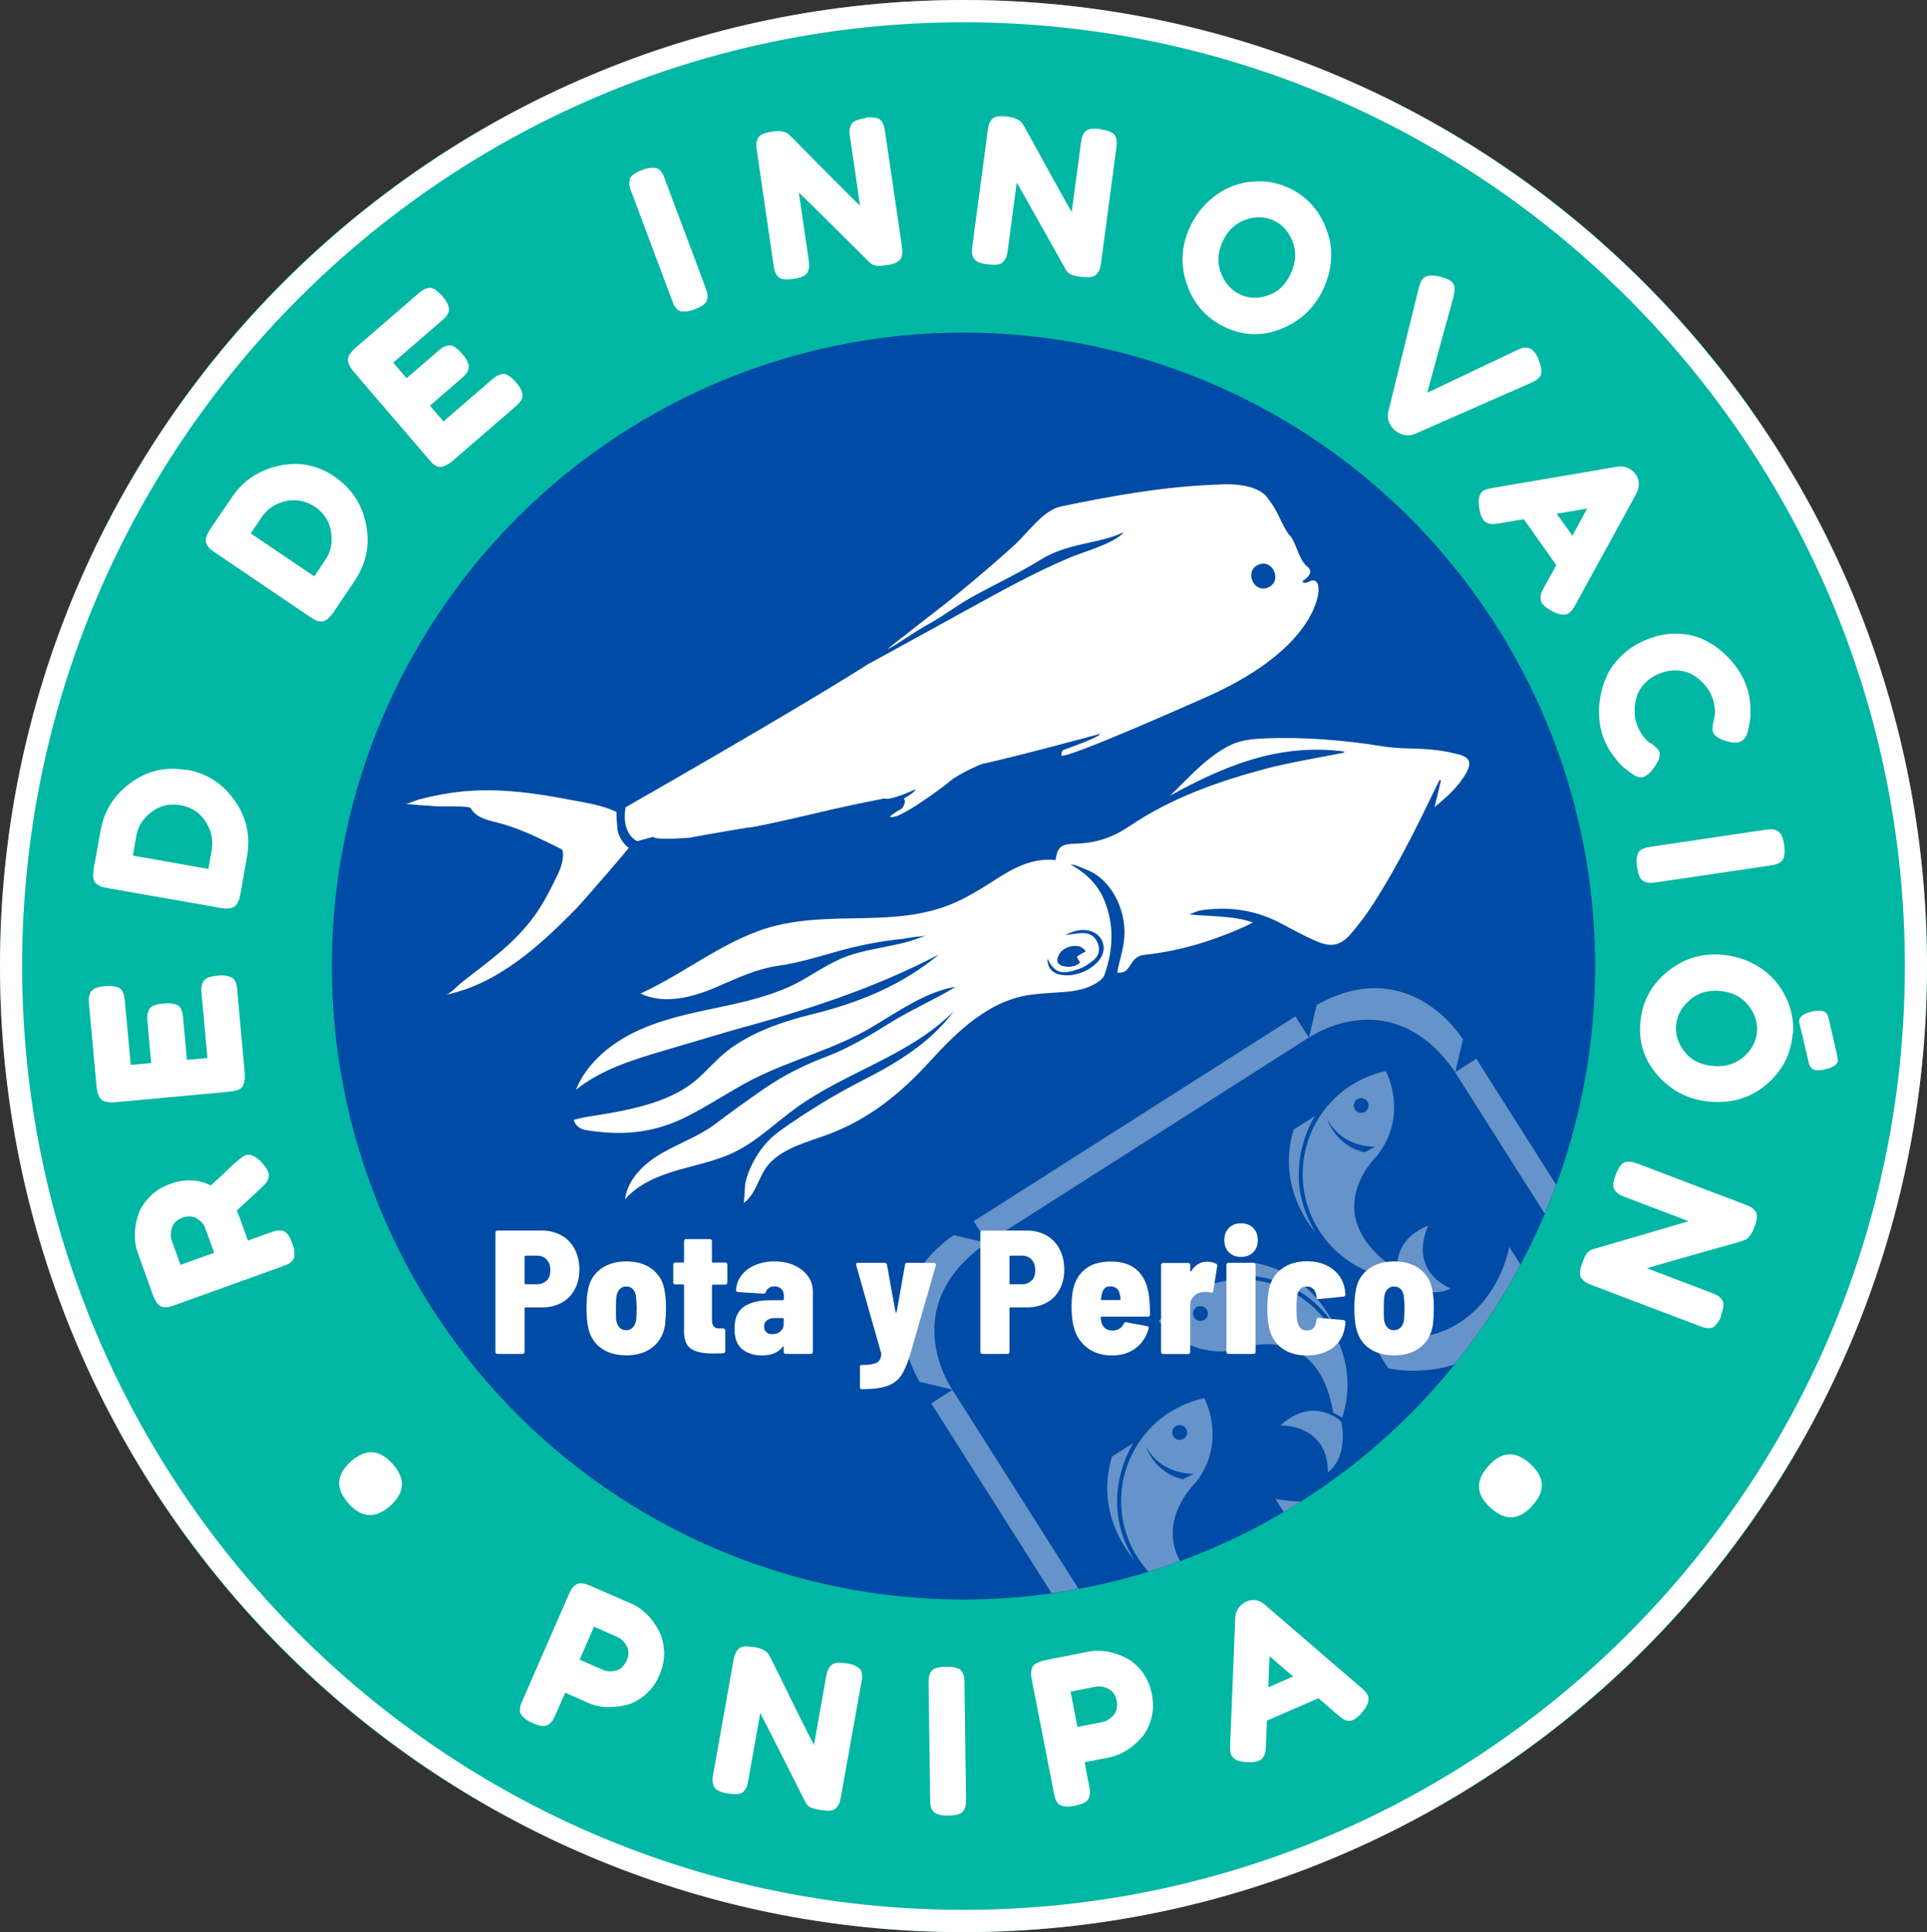 <?xml version="1.0" encoding="UTF-8"?><svg id="Capa_2" xmlns="http://www.w3.org/2000/svg" xmlns:xlink="http://www.w3.org/1999/xlink" viewBox="0 0 137.5 137.84"><rect x="0" y="0" width="137.5" height="137.84" fill="#333333" stroke="none"/><defs><style>.cls-1{fill:#00a397;}.cls-2{fill:#fff;}.cls-3{fill:#00b7a3;}.cls-4{opacity:.4;}.cls-5{clip-path:url(#clippath);}.cls-6{fill:#004ba5;}</style><clipPath id="clippath"><ellipse class="cls-6" cx="68.75" cy="68.92" rx="45.07" ry="45.19"/></clipPath></defs><g id="Capa_1-2"><g><ellipse class="cls-3" cx="68.75" cy="68.92" rx="68.75" ry="68.92"/><g><g><g><path class="cls-2" d="M16.88,82.88c.28-.25,.49-.41,.63-.46,.35-.12,.74,.05,1.18,.53,.23,.25,.38,.47,.45,.67,.06,.15,.06,.3,.01,.45-.05,.15-.1,.26-.18,.34-.07,.08-.19,.2-.35,.35-.38,.36-.96,.9-1.73,1.61l.18,.41,.62,1.72,1.54-.55c.21-.08,.37-.12,.48-.15,.11-.02,.24-.02,.41,0,.16,.02,.3,.11,.42,.27,.12,.15,.23,.38,.33,.67,.09,.24,.13,.44,.14,.61,0,.17,0,.31-.04,.41-.03,.1-.11,.2-.21,.28s-.2,.15-.29,.18c-.08,.04-.21,.08-.39,.15l-7.56,2.72c-.21,.08-.37,.12-.48,.15s-.25,.02-.41,0c-.16-.02-.3-.11-.42-.27-.12-.15-.23-.38-.33-.67l-1.06-2.95c-.14-.38-.2-.8-.2-1.26,0-.46,.08-.92,.23-1.39,.15-.47,.43-.9,.82-1.31,.4-.41,.89-.72,1.48-.93,1.03-.37,1.99-.33,2.9,.11,.41-.37,1.01-.94,1.81-1.7Zm-1.6,6.49l-.63-1.75c-.09-.26-.29-.49-.58-.68-.29-.19-.65-.21-1.05-.07-.39,.14-.64,.38-.75,.72-.11,.34-.11,.65-.01,.93l.62,1.72,2.41-.87Z"/><path class="cls-2" d="M14.8,75.44l-.41-4.45c-.02-.22-.03-.39-.02-.5s.04-.24,.1-.4c.06-.15,.18-.26,.36-.34,.18-.07,.42-.13,.73-.15,.25-.02,.46-.02,.63,.02s.3,.08,.39,.14c.09,.06,.17,.15,.22,.28,.05,.13,.09,.23,.1,.33,.01,.09,.03,.23,.04,.41l.52,5.72c.02,.25,.02,.46-.02,.63-.03,.17-.08,.3-.14,.39-.06,.09-.15,.17-.28,.22-.13,.06-.23,.09-.33,.1-.09,.01-.23,.03-.41,.05l-8.01,.74c-.49,.05-.83-.02-1.03-.18-.19-.17-.32-.5-.36-1.02l-.52-5.69c-.02-.22-.03-.39-.02-.5,0-.11,.04-.24,.1-.4,.06-.15,.18-.26,.36-.34,.18-.07,.42-.13,.73-.15,.25-.02,.46-.02,.63,.02,.17,.03,.3,.08,.39,.14,.09,.06,.17,.15,.22,.28,.06,.13,.09,.23,.1,.33,.01,.09,.03,.23,.05,.41l.41,4.44,1.46-.13-.26-2.86c-.02-.22-.03-.39-.02-.5,0-.11,.04-.24,.1-.4,.06-.15,.18-.26,.36-.34,.18-.07,.42-.13,.73-.15,.25-.02,.46-.02,.63,.02,.17,.03,.3,.08,.39,.14,.09,.06,.17,.15,.22,.29,.06,.13,.09,.24,.1,.33,.01,.09,.03,.23,.04,.41l.26,2.83,1.46-.13Z"/><path class="cls-2" d="M13.28,54.9c1.44,.25,2.6,.98,3.45,2.19,.86,1.21,1.16,2.54,.9,4l-.46,2.62c-.05,.29-.12,.51-.21,.69-.09,.17-.2,.28-.35,.34-.14,.05-.28,.08-.41,.08-.13,0-.31-.02-.53-.06l-7.93-1.39c-.23-.04-.39-.08-.5-.11-.1-.03-.22-.1-.35-.2-.13-.1-.21-.25-.23-.44-.03-.19-.01-.44,.04-.74,.05-.29,.13-.72,.24-1.31,.11-.59,.19-1.03,.24-1.33,.24-1.38,.95-2.51,2.13-3.38,1.18-.87,2.49-1.18,3.95-.93Zm-.39,2.54c-.76-.13-1.45,.02-2.06,.47-.61,.45-.98,1.03-1.11,1.76l-.24,1.37,5.39,.95,.24-1.39c.12-.69-.03-1.35-.44-1.99-.41-.64-1.01-1.03-1.79-1.17Z"/><path class="cls-2" d="M23.86,34c1.21,.82,1.97,1.96,2.26,3.41,.29,1.45,.02,2.79-.81,4.02l-1.48,2.2c-.16,.24-.32,.42-.47,.54-.15,.12-.3,.17-.45,.17s-.29-.04-.4-.1c-.12-.06-.27-.15-.45-.27l-6.67-4.52c-.19-.13-.33-.23-.41-.3-.08-.07-.16-.18-.23-.33-.08-.15-.09-.31-.03-.5,.05-.18,.17-.41,.34-.66,.16-.24,.41-.61,.75-1.1,.34-.49,.59-.87,.76-1.11,.78-1.16,1.89-1.9,3.32-2.22,1.43-.32,2.76-.06,3.98,.77Zm-1.39,2.16c-.64-.43-1.33-.57-2.07-.41-.74,.16-1.32,.54-1.73,1.15l-.78,1.15,4.53,3.07,.79-1.17c.39-.58,.53-1.24,.41-2-.11-.75-.5-1.35-1.15-1.8Z"/><path class="cls-2" d="M31.64,30.07l3.38-2.92c.17-.15,.3-.25,.39-.31,.09-.06,.22-.11,.38-.15,.16-.04,.32,0,.49,.1s.35,.27,.55,.5c.16,.19,.28,.36,.35,.52,.07,.16,.11,.29,.11,.4,0,.11-.03,.22-.1,.34-.07,.12-.14,.21-.21,.27-.07,.06-.17,.16-.31,.28l-4.34,3.75c-.19,.16-.36,.28-.52,.35-.16,.07-.29,.11-.4,.11-.11,0-.22-.03-.34-.1-.12-.07-.21-.14-.27-.21-.06-.07-.15-.17-.27-.31l-5.25-6.12c-.32-.37-.47-.69-.45-.94,.02-.26,.23-.55,.62-.89l4.32-3.73c.17-.15,.3-.25,.39-.31,.09-.06,.22-.11,.38-.15s.32,0,.49,.1c.16,.1,.35,.27,.55,.5,.16,.19,.28,.36,.35,.52,.07,.16,.11,.29,.11,.4,0,.11-.03,.22-.1,.34-.07,.12-.14,.21-.2,.27-.07,.06-.17,.16-.31,.28l-3.37,2.91,.95,1.11,2.17-1.87c.17-.15,.3-.25,.39-.31,.09-.06,.22-.11,.38-.15,.16-.04,.32,0,.49,.1,.16,.1,.35,.27,.55,.5,.16,.19,.28,.36,.35,.52,.07,.16,.11,.29,.11,.4s-.03,.23-.1,.35c-.07,.12-.14,.21-.21,.28-.07,.06-.17,.16-.31,.28l-2.15,1.86,.95,1.11Z"/><path class="cls-2" d="M45.08,13.77c-.08-.21-.13-.37-.16-.48-.03-.11-.03-.25,0-.41,.02-.16,.11-.3,.26-.42,.15-.12,.37-.23,.66-.34,.23-.09,.44-.14,.61-.15,.17-.01,.31,0,.41,.03,.1,.03,.2,.1,.29,.21,.09,.11,.15,.2,.18,.29,.04,.08,.09,.21,.15,.38l2.83,7.55c.08,.22,.13,.38,.16,.48,.02,.1,.02,.24,0,.4-.02,.16-.11,.3-.26,.42-.15,.12-.37,.23-.66,.34-.24,.09-.44,.14-.61,.15-.17,.01-.31,0-.41-.03-.1-.03-.2-.1-.29-.21-.09-.11-.15-.2-.18-.29-.04-.08-.09-.21-.15-.38l-2.83-7.55Z"/><path class="cls-2" d="M61.73,8.4c.24-.03,.44-.04,.62-.02,.17,.02,.31,.06,.4,.12,.09,.06,.17,.14,.23,.27s.1,.23,.12,.32c.02,.09,.04,.23,.07,.41l1.17,7.97c.03,.23,.05,.4,.05,.51,0,.11-.03,.24-.08,.39-.06,.15-.17,.27-.34,.36-.17,.08-.41,.15-.72,.19-.37,.05-.63,.06-.79,.03-.15-.04-.28-.11-.4-.22-2.57-2.56-4.26-4.22-5.06-5l.69,4.72c.03,.23,.05,.4,.05,.51,0,.11-.03,.24-.08,.39s-.17,.27-.34,.36c-.17,.08-.41,.15-.72,.19-.3,.04-.54,.05-.72,.02-.19-.03-.33-.11-.42-.25-.1-.13-.16-.25-.19-.37s-.06-.28-.09-.5l-1.17-8.01c-.03-.22-.05-.38-.04-.49,0-.11,.03-.23,.08-.38,.05-.14,.16-.26,.34-.34,.17-.08,.41-.15,.72-.19,.27-.04,.49-.04,.66-.02,.17,.03,.3,.07,.38,.12,.08,.05,.18,.14,.3,.26l.08,.08c2.42,2.45,4.03,4.07,4.84,4.85l-.71-4.85c-.03-.22-.05-.38-.04-.49,0-.11,.03-.23,.08-.38,.05-.14,.16-.26,.34-.34,.17-.08,.41-.15,.72-.19Z"/><path class="cls-2" d="M78.56,9.23c.24,.03,.44,.08,.6,.15,.16,.07,.28,.14,.35,.22,.07,.08,.12,.18,.15,.32,.03,.14,.03,.25,.03,.34,0,.09-.02,.23-.05,.41l-1.06,7.98c-.03,.23-.06,.4-.09,.5-.03,.1-.09,.22-.19,.36-.1,.13-.24,.22-.43,.25-.19,.03-.44,.03-.74-.01-.37-.05-.63-.11-.76-.19-.14-.08-.24-.18-.32-.32-1.77-3.16-2.93-5.23-3.5-6.21l-.63,4.73c-.03,.23-.06,.4-.09,.5-.03,.1-.09,.22-.19,.36-.1,.13-.24,.22-.43,.25-.19,.03-.44,.03-.74-.01-.3-.04-.53-.1-.7-.18-.17-.08-.28-.2-.34-.35s-.09-.29-.08-.41c0-.12,.02-.29,.05-.51l1.07-8.03c.03-.22,.06-.38,.09-.49s.09-.22,.18-.34c.09-.12,.23-.2,.42-.24,.19-.03,.44-.03,.74,.01,.27,.04,.48,.09,.64,.17,.16,.08,.27,.15,.33,.22,.06,.07,.13,.18,.22,.33l.06,.1c1.65,3.02,2.76,5.02,3.32,5.99l.65-4.86c.03-.22,.06-.38,.09-.49,.03-.1,.09-.22,.18-.34,.09-.12,.23-.2,.42-.24,.19-.03,.44-.03,.74,.01Z"/><path class="cls-2" d="M91.85,13.35c1.3,.58,2.23,1.56,2.77,2.93,.54,1.37,.49,2.79-.15,4.24-.6,1.35-1.58,2.32-2.93,2.89-1.35,.58-2.69,.57-4-.01-1.37-.61-2.3-1.61-2.81-3-.51-1.39-.46-2.76,.13-4.1,.33-.73,.76-1.36,1.31-1.88,.55-.52,1.14-.9,1.77-1.14,.63-.24,1.29-.35,1.97-.34,.68,0,1.33,.15,1.94,.42Zm-3.35,7.67c.63,.28,1.31,.3,2.02,.04,.71-.25,1.25-.79,1.61-1.6,.35-.8,.38-1.55,.09-2.26-.29-.71-.75-1.21-1.36-1.48-.63-.28-1.31-.29-2.03-.03-.72,.27-1.26,.8-1.61,1.59-.35,.78-.37,1.53-.08,2.24,.29,.72,.74,1.21,1.36,1.49Z"/><path class="cls-2" d="M109.78,25.67c.26,.58,.27,1,.06,1.26-.1,.12-.3,.25-.61,.39l-8.28,3.64c-.22,.09-.45,.12-.7,.08-.25-.04-.46-.14-.64-.28l-.11-.09c-.18-.16-.32-.35-.4-.59-.08-.24-.1-.48-.04-.71l2.17-8.8c.09-.33,.18-.55,.28-.67,.22-.26,.63-.31,1.25-.16,.35,.08,.61,.19,.78,.33,.09,.07,.15,.16,.2,.24,.04,.09,.06,.19,.05,.31,0,.12-.02,.22-.03,.3-.01,.08-.04,.2-.07,.36,0,.02-.11,.38-.3,1.08-.2,.7-.4,1.45-.62,2.24-.22,.79-.42,1.54-.61,2.24-.19,.7-.3,1.1-.32,1.18l6.3-2.99c.18-.09,.32-.15,.44-.19,.11-.04,.24-.05,.38-.04,.14,.01,.27,.07,.39,.17,.17,.14,.32,.38,.46,.71Z"/><path class="cls-2" d="M116.76,35.22l-4.32,7.88c-.17,.32-.33,.53-.46,.63-.28,.2-.7,.16-1.25-.14-.32-.17-.55-.35-.68-.53-.09-.13-.13-.26-.13-.41,0-.15,.03-.27,.07-.37,.05-.1,.12-.24,.22-.44l.84-1.52-2.32-3.28-1.71,.29c-.21,.03-.37,.05-.47,.06-.1,0-.22-.01-.37-.06-.14-.05-.26-.13-.35-.26-.13-.18-.22-.45-.28-.82-.1-.61-.01-1.02,.27-1.22,.13-.1,.38-.17,.74-.23l8.86-1.51c.24-.04,.48-.01,.72,.09,.24,.1,.42,.25,.56,.44,.3,.43,.32,.89,.06,1.38Zm-3.51,1.06l-2.17,.37,1.12,1.57,1.05-1.94Z"/><path class="cls-2" d="M117.81,53.02l.08,.06c.29,.24,.47,.43,.51,.55,.1,.28-.04,.68-.42,1.19-.24,.32-.46,.51-.66,.59-.18,.07-.36,.06-.53-.01-.17-.08-.38-.21-.61-.4-.08-.06-.2-.15-.35-.27-.15-.12-.38-.38-.69-.79-.32-.41-.56-.84-.73-1.31-.15-.4-.25-.84-.29-1.32-.05-.48-.03-1.01,.07-1.57,.09-.57,.27-1.11,.51-1.62,.25-.51,.63-1,1.14-1.47,.51-.46,1.13-.83,1.84-1.09,.7-.26,1.38-.38,2.04-.35,.66,.02,1.25,.15,1.76,.38,.51,.23,.98,.53,1.41,.91,.43,.38,.79,.77,1.07,1.18,.28,.41,.5,.82,.65,1.24,.16,.43,.25,.88,.28,1.37,.03,.49,.02,.87-.03,1.15l-.07,.4c-.04,.2-.08,.36-.11,.47-.04,.11-.1,.23-.19,.35-.09,.12-.2,.21-.34,.26-.23,.08-.51,.08-.84-.01-.62-.17-.98-.4-1.08-.68-.06-.16-.05-.43,.04-.8,.17-.5,.13-1.06-.1-1.7-.1-.28-.26-.55-.48-.81-.21-.26-.47-.49-.77-.7-.3-.2-.67-.33-1.1-.38-.43-.05-.87,.01-1.32,.18-.46,.17-.84,.41-1.14,.73-.3,.32-.49,.65-.59,1.01-.1,.36-.14,.7-.13,1.04,.01,.34,.07,.64,.17,.91,.1,.28,.24,.53,.4,.76,.16,.22,.3,.37,.42,.46l.18,.12Z"/><path class="cls-2" d="M125.86,59.21c.22-.03,.39-.05,.5-.05,.11,0,.25,.02,.4,.08,.15,.06,.27,.17,.36,.34,.08,.17,.15,.41,.19,.72,.04,.25,.04,.46,.02,.63-.02,.17-.06,.3-.12,.4-.05,.1-.14,.18-.27,.24-.12,.06-.23,.1-.32,.12-.09,.02-.23,.04-.41,.07l-7.96,1.18c-.23,.03-.4,.05-.5,.05-.11,0-.24-.03-.39-.08-.15-.06-.27-.17-.36-.34-.08-.17-.15-.41-.19-.72-.04-.25-.04-.46-.02-.63,.02-.17,.06-.3,.12-.4,.05-.1,.14-.17,.27-.24,.12-.06,.23-.1,.32-.12,.09-.02,.23-.04,.41-.07l7.96-1.18Z"/><path class="cls-2" d="M127.92,73.72c-.11,1.43-.71,2.63-1.82,3.6-1.11,.97-2.45,1.4-4.03,1.28-1.47-.11-2.71-.71-3.7-1.79-1-1.08-1.44-2.34-1.33-3.78,.11-1.5,.74-2.72,1.87-3.66,1.14-.95,2.43-1.37,3.9-1.26,.8,.06,1.54,.26,2.21,.6,.68,.34,1.23,.77,1.67,1.29,.44,.52,.76,1.1,.99,1.75,.22,.65,.31,1.3,.26,1.97Zm-8.33-.58c-.05,.69,.16,1.34,.64,1.93,.48,.59,1.16,.92,2.05,.98,.87,.07,1.58-.16,2.16-.67,.57-.51,.88-1.11,.93-1.78,.05-.69-.17-1.34-.66-1.93-.49-.59-1.17-.92-2.04-.98-.85-.06-1.56,.16-2.13,.68-.58,.51-.89,1.11-.94,1.78Zm8.86,.11h0v-.04c-.06-.2-.07-.33-.07-.4,.02-.29,.32-.5,.9-.64,.24-.06,.45-.08,.63-.07,.14,.01,.26,.05,.34,.12s.14,.14,.17,.22c.03,.08,.06,.19,.09,.33l.56,2.44c.05,.26,.07,.4,.07,.44-.02,.29-.32,.5-.9,.63-.24,.06-.44,.08-.61,.07-.14-.01-.26-.05-.34-.12-.08-.07-.14-.14-.17-.22s-.06-.19-.09-.33l-.57-2.43Z"/><path class="cls-2" d="M122.83,93.84c-.09,.23-.18,.41-.29,.55-.11,.14-.2,.24-.3,.29-.09,.05-.21,.08-.34,.07s-.25-.02-.34-.05c-.09-.03-.22-.07-.39-.14l-7.51-2.85c-.22-.08-.37-.15-.47-.2-.09-.05-.2-.14-.3-.26-.11-.12-.16-.28-.15-.47,.01-.19,.07-.43,.18-.72,.13-.35,.25-.59,.36-.7,.11-.12,.23-.2,.39-.24,3.48-1.01,5.75-1.68,6.82-2l-4.45-1.69c-.22-.08-.37-.15-.47-.2-.09-.05-.2-.14-.3-.26-.11-.12-.16-.28-.15-.47,.01-.19,.07-.43,.18-.72,.11-.28,.22-.49,.33-.64,.12-.15,.26-.23,.42-.25,.16-.02,.3-.02,.41,0,.11,.03,.27,.08,.48,.16l7.55,2.87c.21,.08,.36,.15,.45,.2s.19,.14,.29,.26c.1,.12,.15,.27,.13,.46-.01,.19-.07,.43-.18,.72-.1,.25-.2,.45-.31,.59-.11,.14-.21,.23-.29,.27-.08,.04-.21,.09-.37,.14l-.11,.04c-3.31,.93-5.5,1.55-6.58,1.88l4.58,1.74c.21,.08,.36,.15,.45,.2,.09,.06,.19,.14,.29,.26,.1,.12,.15,.27,.13,.46-.01,.19-.07,.43-.18,.72Z"/><path class="cls-2" d="M109.34,107.42c-.94,1.05-1.94,1.1-2.98,.15-1.05-.95-1.1-1.94-.15-2.99,.94-1.05,1.94-1.1,2.98-.15,1.05,.95,1.1,1.94,.15,2.99Z"/><path class="cls-2" d="M24.87,107.26c-.94-1.05-.89-2.05,.16-2.99,1.05-.94,2.04-.89,2.98,.16,.94,1.05,.89,2.05-.16,2.99-1.05,.94-2.04,.89-2.98-.16Z"/></g><g><path class="cls-2" d="M47.39,117.79c.02,.57-.09,1.14-.34,1.72-.25,.58-.59,1.05-1.03,1.41-.43,.36-.89,.61-1.37,.72-.48,.12-.95,.16-1.41,.14-.46-.03-.88-.12-1.25-.29l-1.66-.73-.66,1.5c-.09,.2-.16,.35-.22,.45-.06,.1-.15,.2-.28,.3-.13,.1-.29,.14-.48,.12s-.43-.09-.71-.22c-.23-.1-.41-.21-.54-.32-.13-.11-.22-.21-.28-.31s-.07-.21-.06-.35,.03-.25,.07-.34c.03-.09,.09-.21,.16-.38l3.22-7.38c.09-.2,.16-.35,.22-.45,.06-.1,.15-.2,.28-.3,.13-.1,.29-.14,.48-.12,.19,.02,.43,.09,.71,.22l2.84,1.24c.37,.16,.72,.4,1.05,.72,.33,.32,.61,.69,.85,1.13,.24,.43,.37,.93,.4,1.5Zm-2.67,.68c.17-.38,.16-.73,0-1.04-.17-.31-.39-.53-.67-.65l-1.66-.73-1.03,2.35,1.67,.73c.27,.12,.57,.13,.91,.05,.34-.08,.6-.32,.77-.72Z"/><path class="cls-2" d="M60.44,118.66c.24,.04,.44,.1,.59,.18,.16,.08,.27,.16,.34,.24,.07,.08,.11,.19,.13,.33,.02,.14,.02,.25,.01,.34-.01,.09-.03,.23-.07,.41l-1.42,7.93c-.04,.23-.08,.39-.11,.5-.03,.1-.1,.22-.2,.35-.1,.13-.25,.21-.44,.23-.19,.02-.44,0-.74-.04-.37-.07-.62-.14-.75-.22-.13-.08-.24-.19-.31-.34-1.63-3.24-2.7-5.36-3.22-6.36l-.84,4.7c-.04,.23-.08,.39-.11,.5-.03,.1-.1,.22-.2,.35-.1,.13-.25,.21-.44,.23-.19,.02-.44,0-.74-.04-.29-.05-.52-.12-.69-.21-.17-.09-.27-.21-.32-.37-.05-.16-.07-.29-.07-.41,0-.12,.03-.28,.07-.5l1.42-7.97c.04-.22,.08-.38,.12-.48,.04-.1,.1-.21,.2-.33,.09-.12,.24-.19,.43-.22,.19-.02,.44,0,.74,.04,.27,.05,.48,.11,.63,.19,.16,.08,.26,.16,.32,.23,.06,.07,.12,.19,.2,.34l.06,.1c1.52,3.09,2.53,5.14,3.05,6.13l.86-4.83c.04-.22,.08-.38,.12-.48,.04-.1,.1-.21,.2-.33s.24-.19,.43-.22c.19-.03,.44,0,.74,.04Z"/><path class="cls-2" d="M66.26,120.2c0-.22,0-.39,.01-.5,.01-.11,.06-.24,.13-.39,.08-.15,.2-.25,.39-.31,.18-.06,.43-.09,.74-.1,.25,0,.46,.02,.62,.06,.16,.05,.29,.1,.38,.17s.15,.16,.2,.29c.05,.13,.07,.24,.08,.33s.01,.23,.01,.41l.11,8.07c0,.23,0,.4-.01,.51s-.06,.23-.13,.38c-.08,.15-.2,.25-.39,.31-.18,.06-.43,.09-.74,.1-.25,0-.46-.02-.62-.06-.16-.05-.29-.1-.38-.17-.09-.07-.15-.16-.2-.29-.05-.13-.07-.24-.08-.33,0-.09-.01-.23-.01-.41l-.11-8.07Z"/><path class="cls-2" d="M81.49,119.25c.34,.46,.58,.99,.7,1.61,.12,.62,.11,1.2-.04,1.75-.15,.55-.39,1.01-.71,1.37-.33,.37-.69,.67-1.08,.91-.4,.24-.79,.4-1.19,.48l-1.78,.35,.31,1.61c.04,.22,.07,.38,.07,.5,0,.11-.01,.25-.06,.4-.05,.16-.16,.28-.33,.37-.17,.09-.4,.17-.71,.23-.25,.05-.45,.06-.62,.05-.17-.02-.3-.05-.4-.1-.1-.05-.18-.13-.25-.25s-.11-.22-.13-.31c-.02-.09-.05-.22-.09-.4l-1.54-7.9c-.04-.22-.07-.38-.07-.5,0-.11,.01-.25,.06-.4,.05-.16,.16-.28,.33-.37,.17-.09,.4-.17,.71-.23l3.04-.6c.4-.08,.82-.08,1.27,0,.45,.07,.9,.22,1.34,.44,.44,.22,.83,.56,1.18,1.01Zm-1.81,2.08c-.08-.41-.28-.69-.59-.85-.32-.16-.62-.21-.92-.15l-1.78,.35,.49,2.52,1.79-.35c.28-.06,.54-.21,.78-.48,.23-.26,.31-.61,.23-1.03Z"/><path class="cls-2" d="M90.27,114.5l6.81,5.86c.28,.24,.45,.43,.52,.58,.14,.32,0,.72-.39,1.2-.24,.28-.45,.47-.66,.56-.14,.06-.28,.08-.43,.05s-.26-.08-.35-.15c-.09-.07-.21-.17-.38-.31l-1.31-1.14-3.68,1.6-.07,1.74c-.01,.22-.02,.37-.04,.48-.01,.1-.06,.22-.13,.35-.07,.13-.18,.23-.32,.29-.2,.09-.49,.12-.85,.1-.62-.02-1-.2-1.14-.52-.07-.15-.09-.41-.07-.78l.36-9c0-.25,.09-.48,.23-.69,.15-.21,.33-.36,.55-.46,.48-.21,.93-.13,1.36,.23Zm.31,3.66l-.08,2.21,1.77-.77-1.68-1.44Z"/></g></g><ellipse class="cls-1" cx="68.75" cy="68.92" rx="45.07" ry="45.19"/><g><ellipse class="cls-6" cx="68.75" cy="68.92" rx="45.07" ry="45.19"/><g class="cls-5"><g class="cls-4"><path class="cls-2" d="M99.83,91.26s-.92-2.61,2.09-3.83c0,0-1.58,3.01,1.58,4.49,0,0-1.44,.94-3.67-.66Z"/><path class="cls-2" d="M93.84,79.6s-2.66,3.98,.04,8.33c0,0-2.89-3.09-1.57-7.35l1.53-.97Z"/><path class="cls-2" d="M96.43,77.41c-3.49,2.22-4.53,6.87-2.31,10.37,1.25,1.97,3.26,3.16,5.4,3.43l-.04-.74s-.07-.05-.1-.07c-5.45-3.89-1.12-7.95-1.12-7.95,2.31-2.95,.62-6.04,.62-6.04-.85,.18-1.68,.52-2.45,1.01Zm.94,4.79c-2.07-.44-2.67-2.36-2.67-2.36,1.17,2.13,3.43,1.96,3.43,1.96l-.76,.41Zm.22-3.08c-.14,.26-.46,.35-.72,.21-.26-.14-.35-.46-.21-.72,.14-.26,.46-.35,.72-.21,.26,.14,.35,.46,.21,.72Z"/><path class="cls-2" d="M107.69,88.95s-1.27,7.89-10.06,6.41l1.43,2.26s7.82,1.81,10.06-6.41l-1.43-2.26Z"/><path class="cls-2" d="M95.71,101.43s-1.96-1.94-4.35,.27c0,0,3.39-.16,3.39,3.34,0,0,1.46-.91,.96-3.61Z"/><path class="cls-2" d="M87.72,91.03s4.73-.72,7.5,3.57c0,0-1.56-3.94-5.97-4.54l-1.53,.97Z"/><path class="cls-2" d="M84.64,92.46c-.77,.49-1.43,1.1-1.95,1.79,0,0,2.07,2.85,5.72,2,0,0,5.5-2.2,6.7,4.4,0,.04,.02,.08,.02,.13l.65,.35c.67-2.06,.45-4.39-.8-6.36-2.22-3.5-6.85-4.54-10.35-2.31Zm1.55,1.22c.02,.29-.21,.55-.5,.56-.29,.02-.54-.21-.56-.5-.02-.29,.2-.55,.5-.56,.29-.02,.54,.21,.56,.5Zm2.37,1.67l-.69,.52s1.12-1.98-.31-3.94c0,0,1.48,1.36,1,3.43Z"/><path class="cls-2" d="M86.88,114.6s-.92-2.61,2.09-3.83c0,0-1.58,3.01,1.58,4.49,0,0-1.44,.94-3.67-.66Z"/><path class="cls-2" d="M80.88,102.93s-2.66,3.98,.04,8.33c0,0-2.89-3.09-1.57-7.35l1.53-.97Z"/><path class="cls-2" d="M83.48,100.74c-3.5,2.23-4.53,6.87-2.31,10.37,1.25,1.97,3.26,3.16,5.4,3.43l-.04-.74s-.07-.05-.1-.07c-5.45-3.89-1.12-7.95-1.12-7.95,2.31-2.95,.62-6.04,.62-6.04-.85,.18-1.68,.52-2.45,1.01Zm.94,4.79c-2.07-.44-2.67-2.36-2.67-2.36,1.17,2.13,3.43,1.96,3.43,1.96l-.76,.41Zm.22-3.08c-.14,.26-.46,.35-.72,.21-.26-.14-.35-.47-.21-.72,.14-.26,.46-.35,.72-.21,.26,.14,.35,.47,.21,.72Z"/><path class="cls-2" d="M101.07,100.53s-1.27,7.89-10.06,6.41l1.43,2.26s7.82,1.81,10.06-6.41"/><path class="cls-2" d="M111.14,94.12s-1.27,7.89-10.06,6.41l1.43,2.26s7.82,1.81,10.06-6.41l-1.43-2.26Z"/><path class="cls-2" d="M104.25,105.85s-1.27,7.89-10.06,6.41l1.43,2.26s7.82,1.81,10.06-6.41"/><path class="cls-2" d="M114.32,99.44s-1.27,7.89-10.06,6.41l1.43,2.26s7.82,1.81,10.06-6.41l-1.43-2.26Z"/><path class="cls-2" d="M94.19,112.26s-1.28,7.89-10.07,6.41l1.43,2.26s7.82,1.81,10.07-6.41"/><path class="cls-2" d="M118.4,99.51s4.13,5.87-2.45,10.46l2.34,.55s6.17-3.76,2.45-10.46l-2.34-.55Z"/><polygon class="cls-2" points="105.34 75.53 103.83 76.5 118.41 99.5 119.92 98.54 105.34 75.53"/><path class="cls-2" d="M93.4,74.03s5.86-4.14,10.44,2.46l.55-2.34s-3.75-6.18-10.44-2.46l-.55,2.34Z"/><polygon class="cls-2" points="69.48 87.12 70.44 88.64 93.39 74.02 92.43 72.51 69.48 87.12"/><path class="cls-2" d="M67.95,99.13s-4.13-5.87,2.45-10.46l-2.34-.55s-6.17,3.76-2.45,10.46l2.34,.55Z"/><polygon class="cls-2" points="81.03 123.12 82.54 122.16 67.96 99.15 66.45 100.12 81.03 123.12"/><g><path class="cls-2" d="M92.99,124.61s-5.86,4.14-10.44-2.46l-.55,2.34s3.75,6.18,10.44,2.46l.55-2.34Z"/><polygon class="cls-2" points="116.9 111.5 115.94 109.99 92.99 124.6 93.95 126.12 116.9 111.5"/></g></g></g></g><path class="cls-2" d="M68.75,137.84C30.84,137.84,0,106.92,0,68.92S30.84,0,68.75,0s68.75,30.92,68.75,68.92-30.84,68.92-68.75,68.92ZM68.75,1.59C31.71,1.59,1.58,31.79,1.58,68.92s30.13,67.33,67.17,67.33,67.17-30.21,67.17-67.33S105.78,1.59,68.75,1.59Z"/><g id="_KJbRn"><path class="cls-2" d="M76.38,61.67c1.1,.6,1.96,1.42,2.43,2.59,.71,1.76,.62,3.52,0,5.28-.06,.18-.23,.35-.4,.47-.74,.53-1.6,.69-2.48,.76-.78,.06-1.57,.09-2.35,.19-2.97,.39-5.24,2.58-7.18,4.71-2.13,2.34-4.41,4.2-7.42,5.3-1.42,.52-2.98,.9-4.04,1.99-.82,.84-.93,2.22-1.89,2.87,.07-.05,.09-1.24,.13-1.42,.11-.49,.29-.97,.52-1.42,.47-.91,1.11-1.73,1.94-2.31,1.95-1.38,3.81-2.53,5.92-3.61,2.44-1.24,4.87-2.71,6.49-4.93-3.09,3.14-7.65,4.31-11.22,6.88-1.49,1.07-2.81,2.4-4.46,3.19-1.29,.62-2.71,.89-4.08,1.29-1.37,.4-2.75,.98-3.69,2.06,.18-1.44,1.36-2.56,2.61-3.28,1.25-.73,2.65-1.21,3.81-2.08,1.14-.87,2.28-1.68,3.46-2.5,1.44-1,2.93-1.73,4.56-2.35,1.6-.61,3.07-1.51,4.52-2.41,1.49-.92,3.17-1.65,4.63-2.54-2.06,.32-4.11,1.76-5.95,2.86-2.67,1.59-5.76,2.33-8.53,3.74-1.71,.87-3.29,1.99-5.02,2.81-2.24,1.06-4.47,1.21-6.88,.81-.35-.06-.72-.23-.87-.73,.32-.08,.62-.16,.92-.21,2.61-.41,5.76-.89,7.8-2.62,.77-.65,1.42-1.45,2.21-2.07,1.67-1.31,3.93-2.11,5.99-2.61,3.36-.82,6.48-2.07,9.14-4.29-4.66,2.45-9.6,4.02-14.65,5.39l-2.47,.73c-.87,.26-1.74,.51-2.61,.77-2.18,.65-4.41,1.34-6.18,2.77,.83-2.04,2.7-3.49,4.72-4.36,2.02-.87,4.2-1.24,6.35-1.71,1.34-.3,2.68-.65,3.95-1.19,1.3-.55,2.42-1.42,3.7-2.01,1.99-.93,4.3-.85,6.33-1.79-.26,.12-.65,.12-.93,.16-.29,.05-.59,.1-.88,.14-1.5,.15-2.96,.44-4.42,.84-1.45,.4-2.89,.86-4.39,1.07-1.57,.23-2.94,.89-4.38,1.51-1.72,.75-3.74,1.27-5.44,.47,3.34-1.52,6.25-4.05,9.82-4.88,4.56-1.06,9.09,.34,13.41-1.99,.64-.34,1.26-.72,1.87-1.11,1.38-.9,2.79-1.73,4.52-1.54,.13-.91,.37-1.15,1.37-1.17,1.31-.02,2.5-.36,3.6-1.06,.13-.08,.26-.16,.38-.24,2.94-1.98,6.23-3.13,9.61-4.04,1.69-.45,3.78-.79,5.49-1.13,.07-.01,.13-.04,.18-.1-4.73-.64-8.67,1.07-12.44,3.13,1.35-1.3,2.58-2.75,4.28-3.59,.71-.35,1.6-.45,2.41-.48,2.86-.12,5.7,.12,8.53,.57,1.1,.18,2.23,.12,3.34,.22,.69,.06,1.38,.18,2.05,.36,.76,.21,.9,.6,.51,1.3-.55,.98-1.37,1.71-2.27,2.45l.46-1.9-.1-.04c-.07,.13-.13,.27-.2,.4-1.39,2.89-2.81,5.77-4.55,8.47-.46,.71-.97,1.39-1.52,2.04-.74,.88-1.4,1.07-2.46,.62-.94-.39-1.84-.91-2.75-1.38-1.79-.91-3.68-1.14-5.64-.83-.1,.02-.63,.22-.73,.28,1.35,.14,3.14,.07,4.53,.57-.22,.11-.35,.18-.49,.25-2.31,1.05-4.71,1.79-7.25,2.06-.36,.04-.61,.18-.83,.47-.36,.49-.4,.83-1.11,.81,.15-.88,.37-1.42,.48-2.26,.25-1.93-.71-4.04-2.23-4.89-.35-.19-.96-.41-1.33-.56-.02,.04-.28-.05-.3-.01Zm-.38,5.04c.48-.05,.92-.16,1.37-.14,.49,.02,.84,.33,.99,.8,.15,.47,0,.88-.38,1.17-.31,.24-.64,.47-1.01,.59-1.16,.41-1.69,.35-2.23-.74-.01,.57,.26,.96,.78,1.11,1.03,.29,2.41-.24,3-1.13,.5-.77,.16-1.69-.72-1.95-.64-.19-1.21,0-1.8,.29Zm1.48,1.16c-.26-.38-.66-.45-1.09-.35-.44,.11-.8,.36-.93,.84-.08,.32,.12,.49,.39,.56,.46,.12,.89,.03,1.22-.24-.09-.17-.24-.41-.22-.43,.17-.14,.38-.24,.63-.38Z"/></g><g><path class="cls-2" d="M28.85,57.35c.26,.03,.73-.23,.99-.3,.71-.19,1.44-.34,2.16-.46,1.56-.25,3.15-.26,4.72-.12,1.28,.11,2.55,.32,3.81,.56,1.16,.22,2.39,.38,3.47,.9-.05-.02,.05,1.29,.09,1.42,.15,.45,.38,.86,.77,1.13,.05,.03-3.31,3.88-3.63,4.22-2.6,2.67-5.66,5.5-9.43,6.27,.32-.07,.83-.62,1.07-.82,.59-.48,1.21-.93,1.81-1.41,1.27-.99,2.49-2.07,3.44-3.38,.51-.7,.94-1.47,1.32-2.25,.35-.71,.78-1.45,.73-2.26,0-.07-.01-.14-.05-.2-.05-.07-.13-.12-.21-.15-.52-.25-1.03-.5-1.55-.75-.92-.43-1.87-.81-2.85-1.06-.73-.18-1.57-.37-1.92-1.03-.1-.19-2.03-.11-2.32-.13-.81-.05-1.62-.11-2.43-.19Z"/><path class="cls-2" d="M93.41,41.5c-.52,.21-.45-.06-.45-.06,.92-.58,.36-.99,.36-.99-.64-.47-.77-1.59-1.26-2.23-.22-.12-.81-1.4-.81-1.4-.31-.67-.74-1.21-.74-1.21-.82-1.31-3.56-1.04-3.56-1.04-3.79,.12-7.54,.79-11.24,1.56-1.29,.27-2.34,1.86-3.32,2.75-1.19,1.08-2.42,2.13-3.66,3.16-1.62,1.35-2.24,1.76-3.89,3.07-.14,.15-.92,.66-1.51,1.22,.81-.44,1.97-1.28,2.78-1.72,1.37-.75,2.13-1.42,3.5-2.16,1.38-.75,3.29-1.67,4.61-2.5,1.99-1.25,4.13-1.11,5.98-1.99-.71,.83-2.85,1.39-3.84,1.81-2.64,1.11-5.14,2.52-7.64,3.89-1.34,.74-2.68,1.48-4.02,2.21-.92,.51-1.84,1.01-2.76,1.51-4.97,3.18-17.3,10.21-17.3,10.21-.34,1.94,.83,2.42,.83,2.42l1.13-.31c.17,.27,2.63,.06,2.63,.06,.64-.14,4.13-.72,4.13-.72,.46,.03,5.98-1.29,5.98-1.29,2.19-.49,3.77-.79,3.77-.79,.42,.19,2.21-.65,2.21-.65,.06,.16-.82,.66-.82,.66,.21,.31-.16,.73-.16,.73-.41,.19-.84,.55-.84,.55,.47,.42,4.01-2.29,4.01-2.29,.81-.78,2.54-1.45,2.54-1.45,2.61-.57,8.45-2.16,8.45-2.16,0,.24-2.62,1.15-2.62,1.15-.15,.09-.15,.39-.15,.39,.21,.37,10.52-4.24,10.52-4.24,7.81-3.51,7.83-7.49,7.83-7.49,.05-1.08-.67-.67-.67-.67Zm-2.94,.42c-1.05,.42-1.71-1.22-.66-1.64,1.05-.42,1.71,1.22,.66,1.64Z"/></g><g><path class="cls-2" d="M40.07,88.14c.41,.23,.72,.56,.94,.98,.22,.42,.33,.91,.33,1.45s-.11,1.01-.33,1.42c-.22,.41-.54,.73-.94,.95-.41,.22-.87,.33-1.4,.33h-1.18s-.06,.02-.06,.06v3.11s-.01,.08-.04,.11-.06,.04-.11,.04h-1.78s-.08-.01-.11-.04-.04-.06-.04-.11v-8.5s.01-.08,.04-.11,.06-.04,.11-.04h3.17c.53,0,.99,.12,1.4,.35Zm-1.06,3.22c.18-.18,.26-.43,.26-.74s-.09-.57-.26-.76-.41-.28-.69-.28h-.83s-.06,.02-.06,.06v1.92s.02,.06,.06,.06h.83c.28,0,.51-.09,.69-.27Z"/><path class="cls-2" d="M42.8,96.11c-.48-.39-.77-.93-.87-1.62-.05-.33-.08-.71-.08-1.16,0-.49,.03-.89,.09-1.19,.09-.66,.38-1.19,.87-1.57s1.11-.58,1.88-.58,1.39,.19,1.88,.58c.48,.39,.77,.91,.86,1.56,.06,.32,.09,.72,.09,1.19,0,.39-.02,.77-.06,1.13-.09,.7-.38,1.24-.87,1.64-.48,.4-1.12,.6-1.89,.6s-1.41-.19-1.89-.58Zm2.35-1.4c.12-.13,.2-.3,.24-.52,.02-.28,.04-.57,.04-.87,0-.22-.02-.5-.05-.85-.03-.22-.11-.39-.23-.51s-.27-.18-.46-.18-.35,.06-.47,.19c-.12,.13-.2,.29-.23,.5-.03,.18-.04,.46-.04,.85s0,.69,.02,.87c.04,.22,.12,.39,.24,.52s.28,.19,.47,.19,.34-.06,.46-.19Z"/><path class="cls-2" d="M51.86,91.61s-.06,.04-.11,.04h-.89s-.06,.02-.06,.06v2.46c0,.21,.04,.36,.13,.46,.08,.1,.21,.14,.39,.14h.28s.08,.02,.11,.04c.03,.03,.04,.06,.04,.11v1.47c0,.1-.05,.15-.15,.15-.33,.02-.58,.02-.73,.02-.69,0-1.21-.11-1.55-.33-.34-.22-.51-.63-.51-1.25v-3.29s-.02-.06-.06-.06h-.56s-.08-.01-.11-.04c-.03-.03-.04-.06-.04-.11v-1.26s.01-.08,.04-.11,.06-.04,.11-.04h.56s.06-.02,.06-.06v-1.46s.01-.08,.04-.11c.03-.03,.06-.04,.11-.04h1.69s.08,.01,.11,.04c.03,.03,.04,.06,.04,.11v1.46s.02,.06,.06,.06h.89s.08,.02,.11,.04c.03,.03,.04,.07,.04,.11v1.26s-.02,.08-.04,.11Z"/><path class="cls-2" d="M56.66,90.27c.42,.18,.75,.44,.98,.76,.24,.32,.36,.69,.36,1.1v4.31s-.01,.08-.04,.11-.06,.04-.11,.04h-1.78s-.08-.01-.11-.04-.04-.06-.04-.11v-.35s0-.04-.02-.04c-.02,0-.03,0-.05,.03-.3,.4-.79,.61-1.46,.62-.58,0-1.05-.15-1.42-.44-.37-.29-.56-.78-.56-1.47,0-.73,.22-1.25,.66-1.56s1.08-.47,1.93-.47h.87s.06-.02,.06-.06v-.28c0-.19-.06-.35-.18-.47-.12-.12-.29-.18-.5-.18-.15,0-.28,.04-.38,.11-.1,.07-.18,.17-.22,.28-.02,.09-.08,.13-.16,.13l-1.82-.11c-.1-.02-.15-.06-.15-.14,.02-.4,.16-.76,.4-1.07s.56-.55,.97-.72c.41-.17,.86-.26,1.36-.26,.54,0,1.01,.09,1.43,.28Zm-.98,4.71c.16-.13,.24-.3,.24-.51v-.38s-.02-.06-.06-.06h-.56c-.24,0-.43,.05-.57,.16-.14,.1-.21,.25-.21,.45,0,.17,.05,.3,.16,.4,.1,.1,.24,.14,.42,.14,.23,0,.42-.06,.58-.19Z"/><path class="cls-2" d="M61.38,99.05s-.02-.06-.02-.11v-1.41c0-.1,.02-.15,.06-.15h.06c.49,0,.84-.05,1.05-.15s.33-.3,.35-.6v-.08l-1.79-6.3v-.05c-.01-.08,.03-.11,.13-.11h1.91c.1,0,.15,.05,.16,.14l.61,3.37s.02,.04,.04,.04,.03-.01,.04-.04l.6-3.37c0-.09,.06-.14,.16-.14h1.91c.05,.01,.09,.03,.11,.06,.02,.03,.03,.07,.02,.12l-1.86,6.45c-.2,.63-.41,1.1-.63,1.43-.22,.32-.54,.56-.96,.72-.42,.15-1.03,.23-1.81,.23h-.08s-.05-.01-.06-.04Z"/><path class="cls-2" d="M74.67,88.14c.41,.23,.72,.56,.94,.98,.22,.42,.33,.91,.33,1.45s-.11,1.01-.33,1.42c-.22,.41-.54,.73-.94,.95-.41,.22-.87,.33-1.4,.33h-1.18s-.06,.02-.06,.06v3.11s-.01,.08-.04,.11-.06,.04-.11,.04h-1.78s-.08-.01-.11-.04-.04-.06-.04-.11v-8.5s.01-.08,.04-.11,.06-.04,.11-.04h3.17c.53,0,.99,.12,1.4,.35Zm-1.06,3.22c.18-.18,.26-.43,.26-.74s-.09-.57-.26-.76-.41-.28-.69-.28h-.83s-.06,.02-.06,.06v1.92s.02,.06,.06,.06h.83c.28,0,.51-.09,.69-.27Z"/><path class="cls-2" d="M80.19,94.43c.03-.08,.1-.12,.19-.1l1.47,.28c.1,.02,.14,.08,.11,.18-.17,.6-.48,1.06-.94,1.4s-1.02,.51-1.68,.51-1.27-.18-1.74-.53c-.47-.36-.79-.82-.95-1.39-.13-.43-.19-.96-.19-1.58,0-.33,.02-.61,.05-.84,.09-.75,.37-1.33,.83-1.74,.46-.42,1.11-.62,1.93-.62,1.62,0,2.53,.85,2.73,2.56,.04,.42,.06,.83,.06,1.22,0,.1-.05,.15-.15,.15h-3.31s-.06,.02-.06,.06c.02,.17,.03,.28,.05,.34,.04,.18,.13,.32,.27,.43,.14,.11,.31,.16,.52,.16,.38,0,.64-.16,.8-.48Zm-1.37-2.51c-.1,.1-.17,.24-.21,.43-.02,.08-.03,.19-.05,.34-.02,.04,0,.06,.05,.06h1.29s.06-.02,.06-.06c-.02-.15-.03-.26-.05-.33-.08-.39-.3-.59-.68-.59-.18,0-.32,.05-.42,.14Z"/><path class="cls-2" d="M86.79,90.16c.06,.04,.08,.1,.06,.19l-.28,1.76c0,.09-.07,.13-.18,.1-.13-.03-.26-.05-.38-.05-.14,0-.26,.02-.36,.05-.2,.04-.37,.14-.51,.31s-.21,.36-.21,.6v3.33s-.01,.08-.04,.11-.06,.04-.11,.04h-1.78s-.08-.01-.11-.04-.04-.06-.04-.11v-6.2s.01-.08,.04-.11c.03-.03,.06-.04,.11-.04h1.78s.08,.02,.11,.04c.03,.03,.04,.07,.04,.11v.4s0,.05,.03,.06c.02,0,.03,0,.04-.02,.27-.45,.65-.68,1.15-.68,.23,0,.44,.05,.63,.15Z"/><path class="cls-2" d="M87.69,89.34c-.22-.22-.33-.51-.33-.87s.11-.65,.33-.87c.22-.22,.51-.33,.86-.33s.65,.11,.87,.33c.22,.22,.33,.51,.33,.87s-.11,.65-.33,.87c-.22,.22-.51,.33-.87,.33s-.64-.11-.86-.33Zm-.14,7.21s-.04-.06-.04-.11v-6.2s.01-.08,.04-.11c.03-.03,.06-.04,.11-.04h1.78s.08,.02,.11,.04c.03,.03,.04,.07,.04,.11v6.2s-.01,.08-.04,.11-.06,.04-.11,.04h-1.78s-.08-.01-.11-.04Z"/><path class="cls-2" d="M91.43,96.15c-.48-.36-.77-.87-.89-1.52-.08-.38-.11-.81-.11-1.31s.04-.91,.11-1.31c.12-.62,.42-1.11,.9-1.48,.48-.36,1.09-.55,1.82-.55s1.31,.18,1.79,.53c.48,.35,.79,.83,.9,1.42,.02,.08,.03,.22,.05,.4v.03c0,.08-.05,.12-.14,.14l-1.77,.18h-.04c-.06,0-.1-.03-.11-.1v-.08l-.04-.2c-.04-.16-.12-.29-.23-.38-.11-.1-.26-.14-.43-.14-.35,0-.57,.2-.67,.59-.04,.21-.06,.53-.06,.96,0,.47,.02,.81,.08,1.02,.04,.18,.12,.31,.23,.42s.25,.15,.43,.15c.19,0,.34-.05,.45-.16,.11-.1,.18-.24,.2-.41,.02-.08,.03-.15,.03-.19,.02-.11,.07-.16,.16-.14l1.77,.15c.1,.02,.15,.07,.14,.16,0,.08,0,.17-.03,.29-.09,.65-.38,1.16-.87,1.53-.49,.36-1.1,.55-1.84,.55s-1.35-.18-1.83-.55Z"/><path class="cls-2" d="M97.59,96.11c-.48-.39-.77-.93-.87-1.62-.05-.33-.08-.71-.08-1.16,0-.49,.03-.89,.09-1.19,.09-.66,.38-1.19,.87-1.57s1.11-.58,1.88-.58,1.39,.19,1.88,.58c.48,.39,.77,.91,.86,1.56,.06,.32,.09,.72,.09,1.19,0,.39-.02,.77-.06,1.13-.09,.7-.38,1.24-.87,1.64-.48,.4-1.12,.6-1.89,.6s-1.41-.19-1.89-.58Zm2.35-1.4c.12-.13,.2-.3,.24-.52,.02-.28,.04-.57,.04-.87,0-.22-.02-.5-.05-.85-.03-.22-.11-.39-.23-.51s-.27-.18-.46-.18-.35,.06-.47,.19c-.12,.13-.2,.29-.23,.5-.03,.18-.04,.46-.04,.85s0,.69,.02,.87c.04,.22,.12,.39,.24,.52s.28,.19,.47,.19,.34-.06,.46-.19Z"/></g></g></g></g></svg>